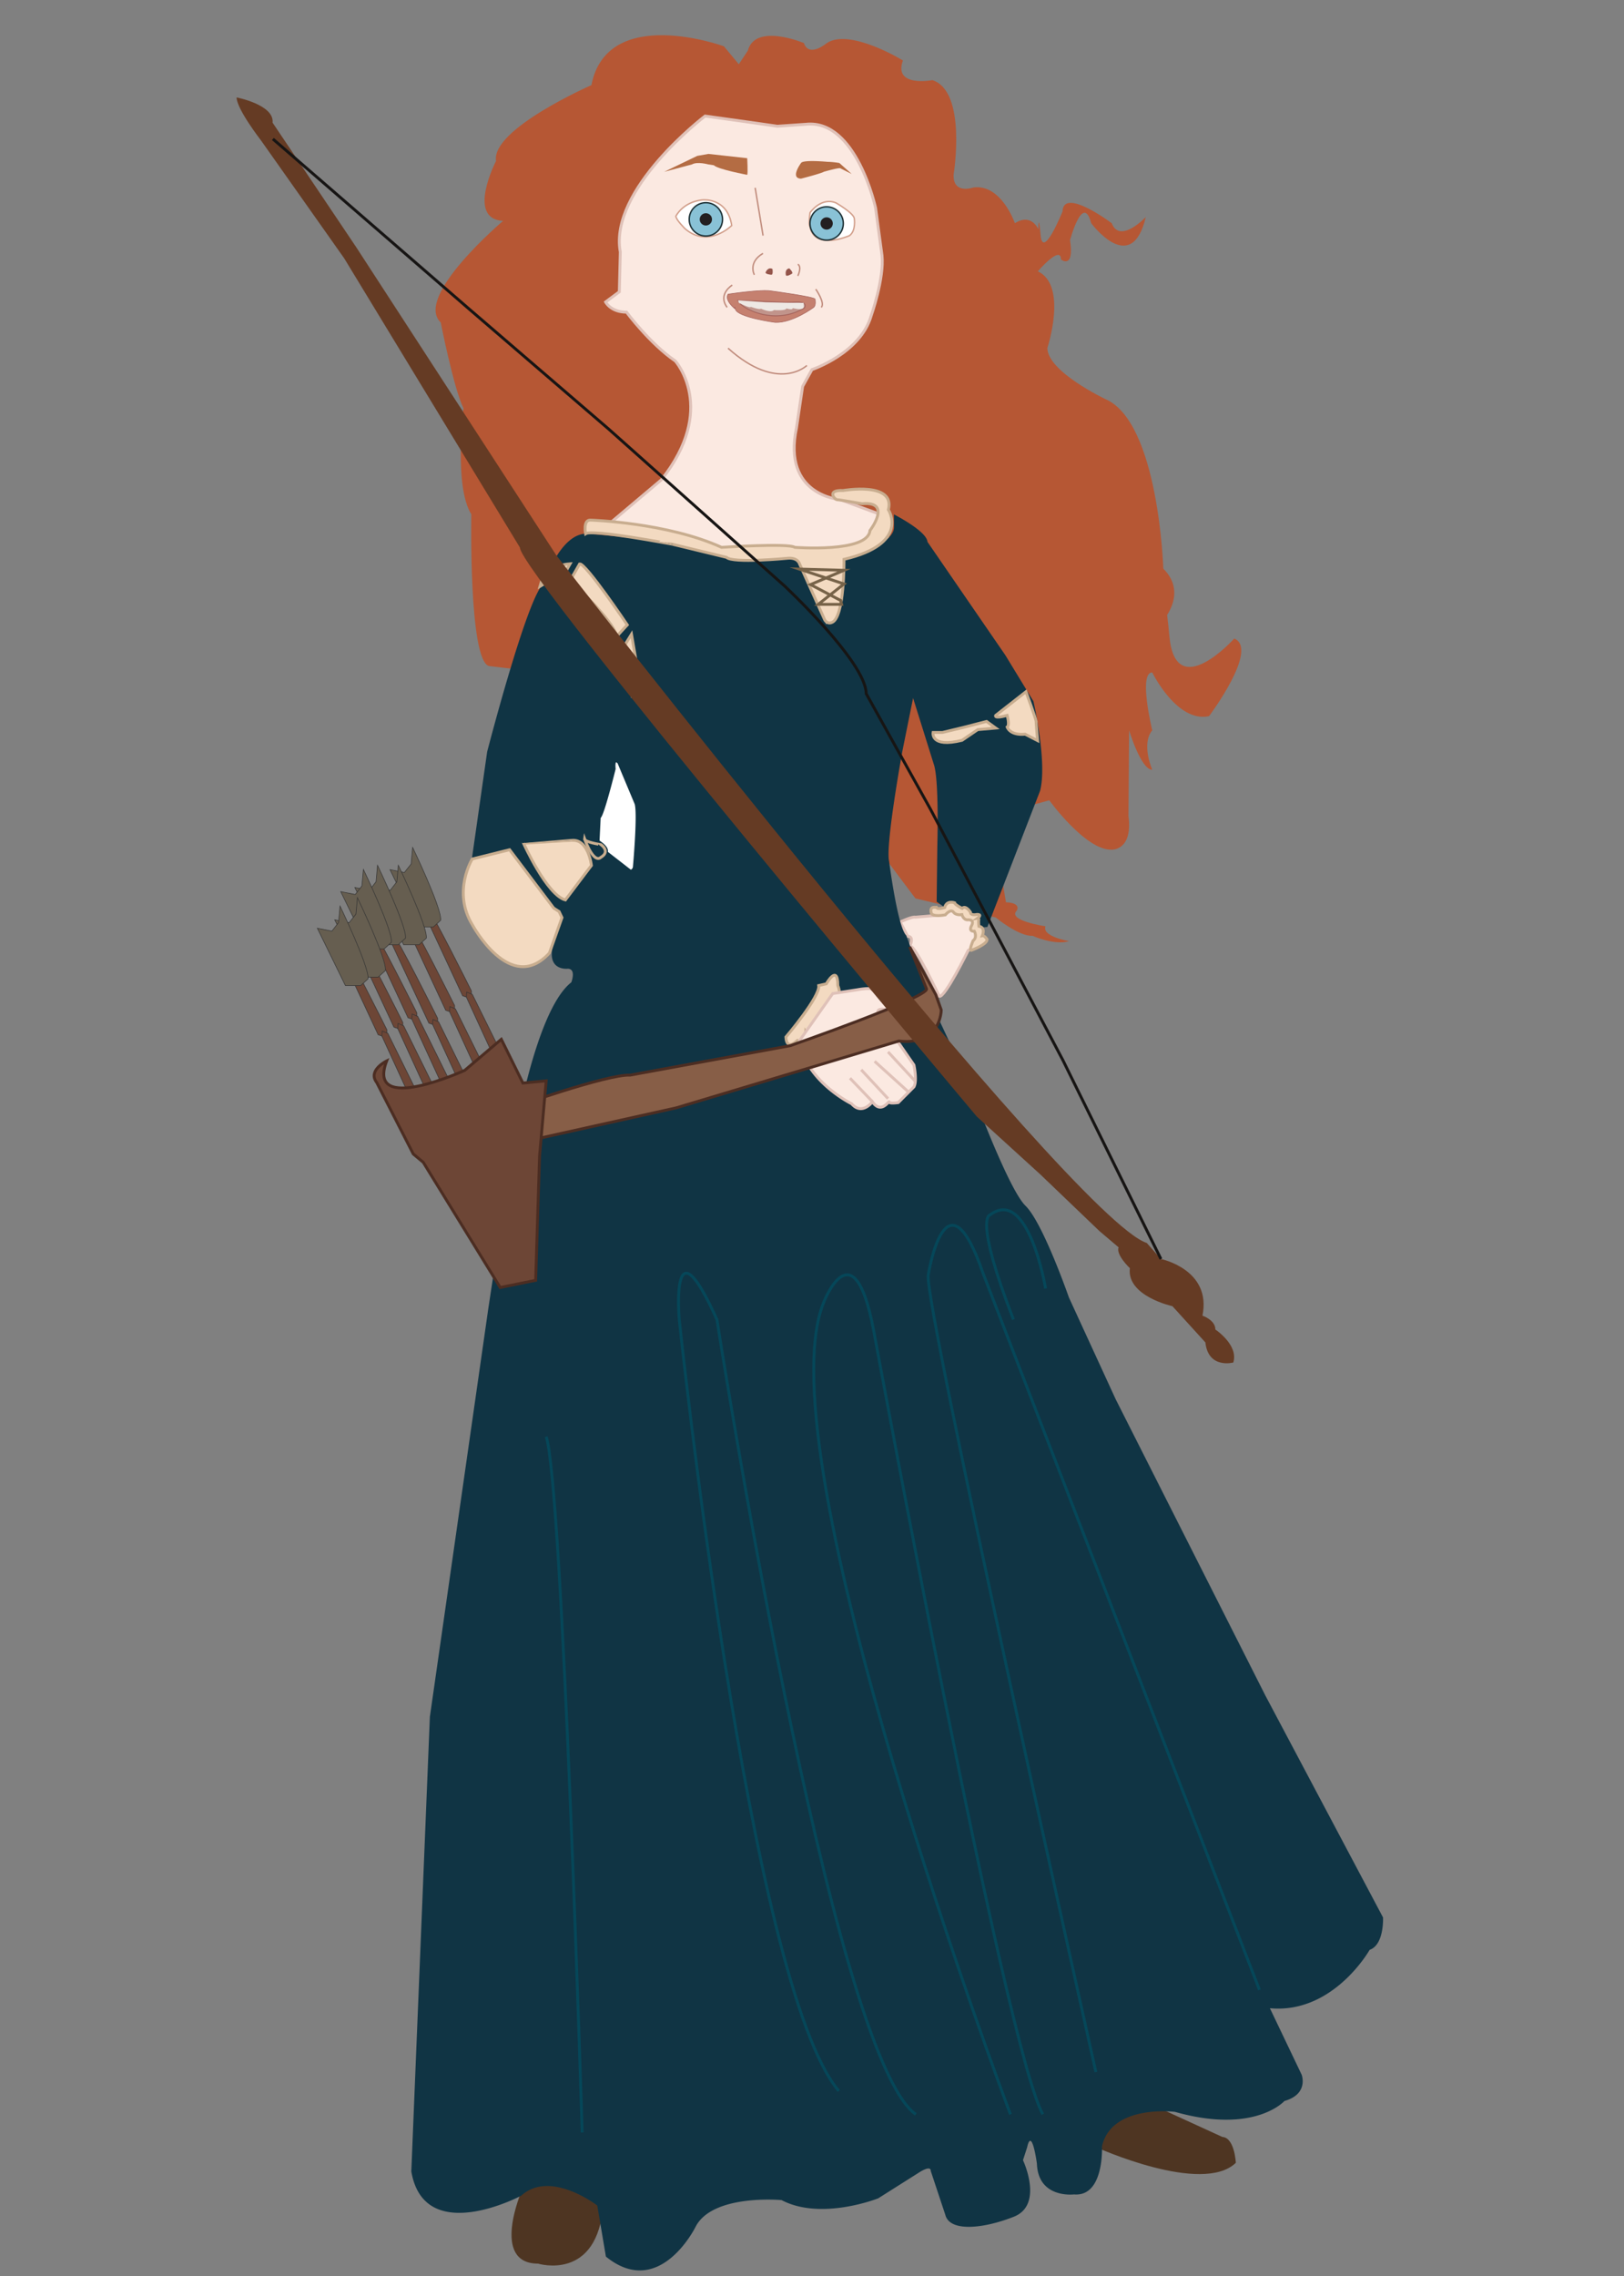 <svg xmlns="http://www.w3.org/2000/svg" viewBox="0 0 565.36 792"><rect x="0" y="0" width="565.36" height="792" fill="#808080" stroke="none"/><defs><style>.cls-1{fill:#b65734;}.cls-2{fill:#fbe9e1;}.cls-2,.cls-25{stroke:#dfc1b8;}.cls-10,.cls-11,.cls-12,.cls-13,.cls-14,.cls-15,.cls-17,.cls-18,.cls-2,.cls-21,.cls-22,.cls-23,.cls-25,.cls-6,.cls-7,.cls-8,.cls-9{stroke-miterlimit:10;}.cls-3{fill:#b46c43;}.cls-4{fill:#4e3522;}.cls-5{fill:#103444;}.cls-15,.cls-6{fill:#fff;}.cls-6{stroke:#103444;}.cls-7{fill:#f3dac1;}.cls-7,.cls-8{stroke:#c8ad8f;}.cls-10,.cls-17,.cls-21,.cls-25,.cls-8,.cls-9{fill:none;}.cls-9{stroke:#776349;}.cls-10{stroke:#054759;}.cls-11{fill:#875e47;}.cls-11,.cls-13{stroke:#4c2d22;}.cls-12,.cls-13{fill:#6d4636;}.cls-12,.cls-14{stroke:#333;}.cls-12,.cls-14,.cls-22{stroke-width:0.2px;}.cls-14{fill:#665e50;}.cls-15{stroke:#d2a08c;}.cls-15,.cls-17,.cls-18{stroke-width:0.5px;}.cls-16{fill:#94554b;}.cls-17{stroke:#c18d7e;}.cls-18{fill:#89c2d6;stroke:#1c3136;}.cls-19{fill:#231f20;}.cls-20{fill:#653b24;}.cls-21{stroke:#171514;}.cls-22{fill:#c5806f;}.cls-22,.cls-23{stroke:#a2615a;}.cls-23{fill:#c1948b;stroke-width:0.3px;}.cls-24{fill:#eee8e4;}</style></defs><title>princesses</title><g id="Meridida"><path class="cls-1" d="M252,16.1S211.43,1.35,205.88,29.62c0,0-35,15.35-33.2,26.41,0,0-10.44,20.16,2.46,20.83,0,0-31.15,26.35-21.72,35.33,0,0,4.6,23.29,7.94,29.87,0,0-3.42,27.12,2.72,36.91,0,0-.94,50.76,6.14,52.78l96.3,11.47,52.17,69.4,27.93,6.63s8.05,6.64,12.83,6.38c0,0,7.7,3.45,12.74,1.85,0,0-9.56-1.57-8.23-5.16,0,0-13.45-2-10-5.45,0,0,1.81-2.66-3.76-2.92l-5-30,20.08-5.47s12.61,17.42,21.67,17.18c0,0,7.48.46,5.9-11.71l.22-29.83s4.12,13.73,8.06,13.73c0,0-3.94-8.94,0-13.73,0,0-4.92-20.12,0-20.12,0,0,8.63,17.63,19.78,15.19,0,0,17.53-23.35,8.77-27,0,0-20.45,22.75-22.58-.79s-2.91-4.67-2.91-4.67,9.82-9.85.79-18.87c0,0-1.59-51-20.18-59,0,0-20.18-9.54-20.18-17.78,0,0,7.18-21.74-3.32-26.67,0,0,8.05-9.37,8.05-4.1,0,0,4.74,3.62,3.16-6.75,0,0,4.48-16.68,7.37-5.89,0,0,14,18.91,19-2.14,0,0-9,9.52-11.86,2.14,0,0-16.85-12.68-17.12-4.1,0,0-6.84,17-7.63,8.32s-.79-2.08-.79-2.08-2.37-5.82-8.17-2.14c0,0-4.74-13.78-14.49-12.42,0,0-7.11,2.56-6.84-4.5,0,0,4.74-28.91-7.38-32.86,0,0-13.69,2.63-10.27-6.85,0,0-18.45-11.33-26.48-6.06,0,0-6.18,5.27-8,0,0,0-16.9-7.11-19.51,2.64l-3.14,4.74Z"/><g id="Skin"><path id="Skin-2" data-name="Skin" class="cls-2" d="M262.85,42.81l-17.39-2.43S211.9,65.86,215.94,87.69l-.34,13.85-4.78,3.54s1.77,3.54,7.29,3.54c0,0,8.18,11,17,17,0,0,14.81,16.58-4.86,41.33l-18.35,15.47,56.37,39.8h36.17l5.32-42-17.3-6.38s-20.23-1.33-15.17-25l2.13-14.38,3.24-5.85s16.81-5.62,20.6-18.68c0,0,4.63-13.06,3.79-21.06l-2.23-16.51s-6.7-31-24.26-29.12l-9.94.69Z"/><path class="cls-2" d="M313.38,320.82s4.2-2,5.31-1.68l6.54-.55s4.81-.63,4.88-1.89l1.61-2.51,7.94,7,.91,5.43-2.37,3.49-1.12.56s-8.22,16.73-10.1,16c0,0-8.23-17.54-10.2-17.54,0,0,1.62-3.24-.81-3.36Z"/></g><path class="cls-3" d="M231.21,59.79l11.53-5.55,3.91-.68,13.48,1.49s.27,5.12,0,5.79c0,0-10.27-1.93-11.6-3.33l-2-.31s-3.77-1.05-5.61,0Z"/><path class="cls-3" d="M278.88,56.7s-4,5.35,0,5.46c0,0,7.16-1.84,7.91-2.39,0,0,5-1.43,5.72-1.23l4,2-4.3-3.82a28,28,0,0,0-4.16-.41S279.65,55.5,278.88,56.7Z"/><g id="SHOES"><path class="cls-4" d="M181.63,762.27s-11,25.38,5.68,25.38c0,0,20.84,6.44,22.73-20.84l-3.79-19.7Z"/><path class="cls-4" d="M381.51,747.11s37,16.79,48.72,5.46c0,0-.42-8.76-4.7-9l-25.22-11.54-8.56-4.49Z"/></g><g id="Dress"><g id="Dress-2" data-name="Dress"><path class="cls-5" d="M181.47,764s-33.78,18-38.28-8.44l6.46-158.18L170,455.28l8.25-54.47s7.43-48.69,20.64-59c0,0,1.84-4.73-1.27-4.73,0,0-7.78.89-4.89-8.89l-28.46-29.35,5.32-37.24s14.08-54.45,19.71-58.52c0,0,5.71-17.92,15.29-17.37,0,0,31.12,2.58,37.2,5.34,0,0,23.57,5.16,28.73,3.13l6.63-.55,10.49,23.57a25.58,25.58,0,0,0,4.79-22.1s18.42-5,18.79-11.41V179s11.42,5.81,11.65,9.53L350,228l9.76,16s4.89,21.15,2.33,31.15l-18.36,47.41-3.58.24-2.59-3.27L336,317.33,332.61,316l-1.69-.67-1.57.78-3.27-2.36.23-19.48s.67-23.07-1.24-28.37l-7.2-23-3.66,18.13s-6,32.75-4.7,38.62c0,0,3,23.17,6,25.86l8.06,22.16,14.44,30.9s12.93,35.09,19,41,15.11,31.9,15.11,31.9l16.29,35.43,52.06,103,41,77.29s.48,9.48-4.66,11.28c0,0-12.61,22.37-34.72,20.31l11.06,23.15s2.56,6.7-6,9.13c0,0-10.35,11.66-38.12,3.78,0,0-22.06-2.76-25.4,12,0,0,.85,17.62-9.74,16.73,0,0-12.47,1.55-12.91-10.7,0,0-1.76-13.13-3.42-5.63l-1.43,4.42s7.36,15.51-3.2,19.68-22.34,5.41-23.85-.71L324,755.35s.35-2.3-4.52.89l-13.75,8.69s-19.85,7.89-33.65.61c0,0-24-2.22-29.92,9.28,0,0-12.54,25.56-31.23,10.38l-3-17.76S191.64,754.81,181.47,764Z"/><path class="cls-6" d="M213.82,267.52s-4.16,16.81-5.2,16.81l-.41,8.44s3.63,2.15,2.81,3.81l8.51,6.61a1.78,1.78,0,0,0,1.32-1.66s1.65-18.34.58-21.89l-6-14.3S213.4,263,213.82,267.52Z"/></g><g id="Light_Dress" data-name="Light Dress"><path class="cls-7" d="M177.4,295.67l-13,3.23s-7,11.33,0,22.82c0,0,13.27,24.77,26.87,9.88l4.37-12.3-1-2.11L192.77,316Z"/><path class="cls-7" d="M182.25,293.4s8.1,18,14.57,19.75l9.06-12s-1-9.23-6.79-8.74C199.09,292.43,185.33,293.24,182.25,293.4Z"/><path class="cls-8" d="M203.5,291.89s3.1,8.9,5.75,6.37c0,0,3.35-1.7,0-4.35C209.25,293.91,203.31,293,203.5,291.89Z"/><path class="cls-7" d="M273.59,360.85s12-14.07,11.43-17.92l2.65-.6s4-7.1,4,.6c0,0,1.61,3.64-.7,4.08,0,0,1,3.88-1.72,3.81,0,0-1.56,5.59-4.1,3.87,0,0-2.46,7.53-4.62,4.32,0,0-.22,4.55-2.91,3C277.59,362,273.84,365.9,273.59,360.85Z"/><path class="cls-7" d="M188,204s6.33-3.8,7.6-2.76l2.88-5.07s-6.8.46-9.33,3.91Z"/><path class="cls-7" d="M201.79,196.21l-3.34,5.87s15.32,13.83,16.24,19.36l3.69-4S203.86,195.86,201.79,196.21Z"/><path class="cls-7" d="M216.64,225.87s4.89,11.58,3.39,16.95l2.16-8.48-2.35-13.65Z"/><path class="cls-7" d="M203.86,185.72s-1-5,1.81-4.74c0,0,26.59.84,45.53,9.47,0,0,23.39-1.53,25.48,0,0,0,25.48,2,26.18-5.85,0,0,7.94-10.3-2.78-9.33,0,0-7.8-1.39-8.64-1.39s-3.9-3.48,2.09-3.2c0,0,18.24-3.2,15.74,6.68,0,0,7.79,11.84-15.46,17.27,0,0,.28,20.61-4.32,22,0,0-1.76.83-2.66-1.54l-8.48-18.88s-.57-2.38-4.41-1.93c0,0-18.88,1.81-21-.34l-18.66-4.52S206.14,184.05,203.86,185.72Z"/><polygon class="cls-9" points="292.67 208.95 282.17 203.41 293.82 198.44 278.21 198.01 293.82 203.19 284.85 210.29 292.99 210.29 292.67 208.95"/><path class="cls-7" d="M328.12,254.86h-3.28s-1.1,5.48,10.07,2.74l5.47-3.72,6.24-.55-3.17-2.3-7.73,2Z"/><path class="cls-7" d="M346.62,248.94s-.81,1.3,4,0c0,0,1,3.4,0,4.05,0,0,.92,3,6.28,2.49l4.32,2.23s-.52-5.89-.52-6.68-3.53-10.34-3.53-10.34Z"/><path class="cls-7" d="M324.16,317.51s-.15,1.72,4.94.83c0,0,1.95-2.4,2.92-.83,0,0,.75,1.05,2.85.75,0,0,.52,1.95,2.09,1.8,0,0,2.32-.23,1.35,1.87,0,0-1.42,2.25.9,2.1,0,0,1.12,2.09-.45,3.29,0,0-1.5,3.37-.67,3.37,0,0,5.61-2,5.54-3.82,0,0-.9-1.42-1.65-1.27,0,0,1.27-2.92-1.2-3.3,0,0-.37-2.84.3-3l-.67.15s1.72-1.27-.3-1.27c0,0-2.32.52-2.25-.75,0,0-1.65-2.62-2.92-1.35,0,0-2.62-1.35-2.62-1.95,0,0-2.81-1-3.44,1.65,0,0-2.48.82-2.85,0C326,315.79,323.56,315.12,324.16,317.51Z"/></g><path class="cls-10" d="M202.67,742s-6.85-225.62-12.53-242.09"/><path class="cls-10" d="M292,727.56C260.74,690.8,236.47,459.2,236.47,459.2s-3.23-36.4,13.12,0c0,0,39.76,255.71,69.23,276.51"/><path class="cls-10" d="M351.76,735.71s-86.68-229.7-65-282.57c0,0,10.4-26.88,17.33,9.53,0,0,45.94,249.64,58.94,273"/><path class="cls-10" d="M381.51,721s-60.1-267.88-58.36-277.39c0,0,6.07-38.42,19.07-.57l96.22,249.35"/></g><path class="cls-2" d="M289.89,345.72l8.55-1.32s4.87-.92,5.26,0l11.44,4.21-5.92,2.89s-4.6-1.31-3.42,1.32l6.45,9.2,5.91,8.55s1.19,5.52,0,7.62l-5.46,5.47s-2.39.35-3,0a.26.26,0,0,1-.14-.22c0-.72-2.73,4.49-5.85-.07a7,7,0,0,1-.62.7c-1.18,1.18-3.87,3.14-6.61,0,0,0-16.17-7.9-18.17-21.94Z"/><path id="Stchel" class="cls-11" d="M178.37,385.48s33-11.76,41-11.38l55.77-10.25s47.79-16.69,47.41-19.72l-5.86-14.66,9.09,16.64,1.89,5.32s0,12.53-14.76,10.81l-77.47,23.24-57,12.66Z"/><g id="Arrows"><path class="cls-12" d="M148.35,315.26c1.25.41,15.78,29.57,15.78,29.57v2.7l-1.79-.6-1.29-.44-14.57-31.23Z"/><polygon class="cls-12" points="173.57 371.36 175.89 369.18 164.44 346.01 162.47 345.2 162.34 346.93 173.57 371.36"/><path class="cls-12" d="M129.34,322.91c1.25.41,15.79,29.56,15.79,29.56v2.71l-1.8-.6-1.29-.44-14.57-31.23Z"/><polygon class="cls-12" points="154.56 379.01 156.88 376.83 145.43 353.66 143.46 352.85 143.34 354.58 154.56 379.01"/><path class="cls-12" d="M118.94,328.82c1.25.41,15.78,29.56,15.78,29.56v2.71l-1.79-.6-1.29-.44-14.57-31.23Z"/><polygon class="cls-12" points="144.16 384.92 146.48 382.74 135.03 359.57 133.05 358.76 132.93 360.49 144.16 384.92"/><path class="cls-12" d="M142.47,320.31c1.25.42,15.79,29.57,15.79,29.57v2.71l-1.79-.61-1.3-.43L140.6,320.31Z"/><polygon class="cls-12" points="167.69 376.42 170.01 374.24 158.56 351.07 156.59 350.25 156.47 351.98 167.69 376.42"/><path class="cls-12" d="M124.44,326.18c1.25.42,15.79,29.57,15.79,29.57v2.71l-1.79-.61-1.3-.43-14.57-31.24Z"/><polygon class="cls-12" points="149.66 382.29 151.98 380.11 140.53 356.94 138.56 356.12 138.44 357.85 149.66 382.29"/><path class="cls-12" d="M136.6,324.79c1.25.42,15.78,29.57,15.78,29.57v2.71l-1.79-.61L149.3,356l-14.58-31.24Z"/><polygon class="cls-12" points="161.82 380.9 164.13 378.72 152.69 355.55 150.71 354.73 150.59 356.46 161.82 380.9"/><path class="cls-13" d="M134.62,369.15s-6.75,3.28-3.47,7.52l12.72,24.87,3.47,2.89L174.14,448l12.34-2.5,1.35-43.19,2.31-26.22-8.1.77-7.52-15.23-12.72,10.8S127.29,388.24,134.62,369.15Z"/><path class="cls-14" d="M143.14,300.62l.51-5.73s10.26,21.26,9.75,25.34l-2.54,2.31h-5.34l-9.75-19.94,5,1Z"/><path class="cls-14" d="M138.16,306.82l.51-5.73s10.26,21.27,9.75,25.35l-2.54,2.31h-5.34l-9.76-19.94,5.06,1Z"/><path class="cls-14" d="M130.91,306.82l.51-5.73s10.26,21.27,9.75,25.35l-2.54,2.31h-5.35l-9.75-19.94,5.05,1Z"/><path class="cls-14" d="M126,308.26l.51-5.73s10.26,21.27,9.75,25.35l-2.54,2.31h-5.35l-9.75-19.94,5.05,1Z"/><path class="cls-14" d="M123.91,318.08l.51-5.73s10.26,21.27,9.75,25.35L131.63,340h-5.35l-9.75-19.94,5,1Z"/><path class="cls-14" d="M117.86,321l.51-5.73s10.26,21.27,9.75,25.34l-2.54,2.32h-5.34L110.48,323l5.06,1Z"/></g><g id="Bow_and_Arrow" data-name="Bow and Arrow"><g id="Face"><path class="cls-15" d="M282,74s3.83-5.54,9-3.42c0,0,6.36,3.63,6.42,5.54,0,0,.62,4.24-1.71,5.88,0,0-12,5.34-13.74-3.08C282,78.9,281.37,78.56,282,74Z"/><g id="Face-2" data-name="Face"><path class="cls-16" d="M266.61,94.6s.8-1.83,2.31-1c0,0,.32,2-.38,2C268.54,95.62,266,95.4,266.61,94.6Z"/><path class="cls-16" d="M273.57,95.6s-.47-1.94,1.21-2.22c0,0,1.5,1.43.94,1.85C275.72,95.23,273.59,96.59,273.57,95.6Z"/><path class="cls-17" d="M262.61,95.62s-2.34-4.28,3-7.45"/><path class="cls-17" d="M277.75,96s1.51-3.09,0-4.06"/><line class="cls-17" x1="262.89" y1="65.34" x2="265.64" y2="81.98"/><path class="cls-17" d="M254.92,99.2s-5.19,3.12-1.79,7.75"/><path class="cls-17" d="M284,100.62s3.4,4.92,1.89,6.33"/><path class="cls-17" d="M280.9,127.17s-10,9.65-27.45-6"/><circle class="cls-18" cx="287.78" cy="77.76" r="5.8"/><circle class="cls-19" cx="287.78" cy="77.76" r="2.14"/></g><g id="Left_eye" data-name="Left eye"><path class="cls-15" d="M235.28,75.25s2.27-4.84,9.08-5.68c0,0,8.86-1.13,10.37,8.9,0,0-8.1,8.06-16.19,1.17C238.54,79.64,235.43,76.61,235.28,75.25Z"/><circle class="cls-18" cx="245.73" cy="76.33" r="5.8"/><circle class="cls-19" cx="245.73" cy="76.33" r="2.14"/></g></g><path class="cls-20" d="M181,190.52,119.81,89.86l-29-41.07S82.37,37.92,82.37,33.9c0,0,13.18,2.55,12.52,8.78L124,86l69.64,107.18S372.93,424,399.22,432.5l4.93,5.58s17.74,3.62,14.46,19.72c0,0,4.5,1.49,4.5,4.83,0,0,8.13,5.37,6.24,11.47,0,0-8.71,2.36-9.73-7L408.15,454.5s-16-3.49-14.81-13.22c0,0-4.94-4.65-3.93-7.26l-6.68-5.67L362.11,408.6l-22.06-20.08S180.55,198.91,181,190.52Z"/><path class="cls-21" d="M95,48.36,162.71,107l49.2,42.31,61.27,54.63s28.37,26.56,28.37,37.43l22.34,40.14L370.07,369l34.08,69.09"/></g><g id="Mouth"><path class="cls-22" d="M253.45,102.36s11.7-1.78,15.07-1.11c0,0,15,2,15.23,2.83,0,0,.43,2.13-.49,2.87,0,0-7.31,5.48-13.39,5.23,0,0-13.12-1.72-13.87-4.61C256,107.57,252.13,104.63,253.45,102.36Z"/><path class="cls-23" d="M256.87,104.49s0,0,.14.32c1,2.32,12.21,8.61,22.85,2.46a1.11,1.11,0,0,0-.24-1.88c-1.51-.42-1.77-.26-6.21-.17Z"/><path class="cls-24" d="M257,104.49s0,1.15.73,1.11c0,0,3.26,1.7,3.68,1.18,0,0,3.08,1.11,3.5.63,0,0,3.37,1.59,4.51.48,0,0,4.3.35,4.34-.59,0,0,1.55.54,2.06.2a.33.33,0,0,0,.16-.3s3.33,1,3.8-.27a1,1,0,0,0,.05-.32c0-1.74-.24-1.22-.24-1.22h-3l-10.1-.18Z"/></g><path class="cls-10" d="M364,448.35s-6-35.88-19.49-25.51c0,0-5.4,1,8.29,36.3"/><line class="cls-25" x1="303.72" y1="383.33" x2="295.91" y2="375.17"/><line class="cls-25" x1="309.15" y1="382.28" x2="299.81" y2="372.23"/><line class="cls-25" x1="316.33" y1="380.02" x2="304.48" y2="369.29"/><line class="cls-25" x1="318.65" y1="376.27" x2="309.15" y2="366.01"/></g></svg>